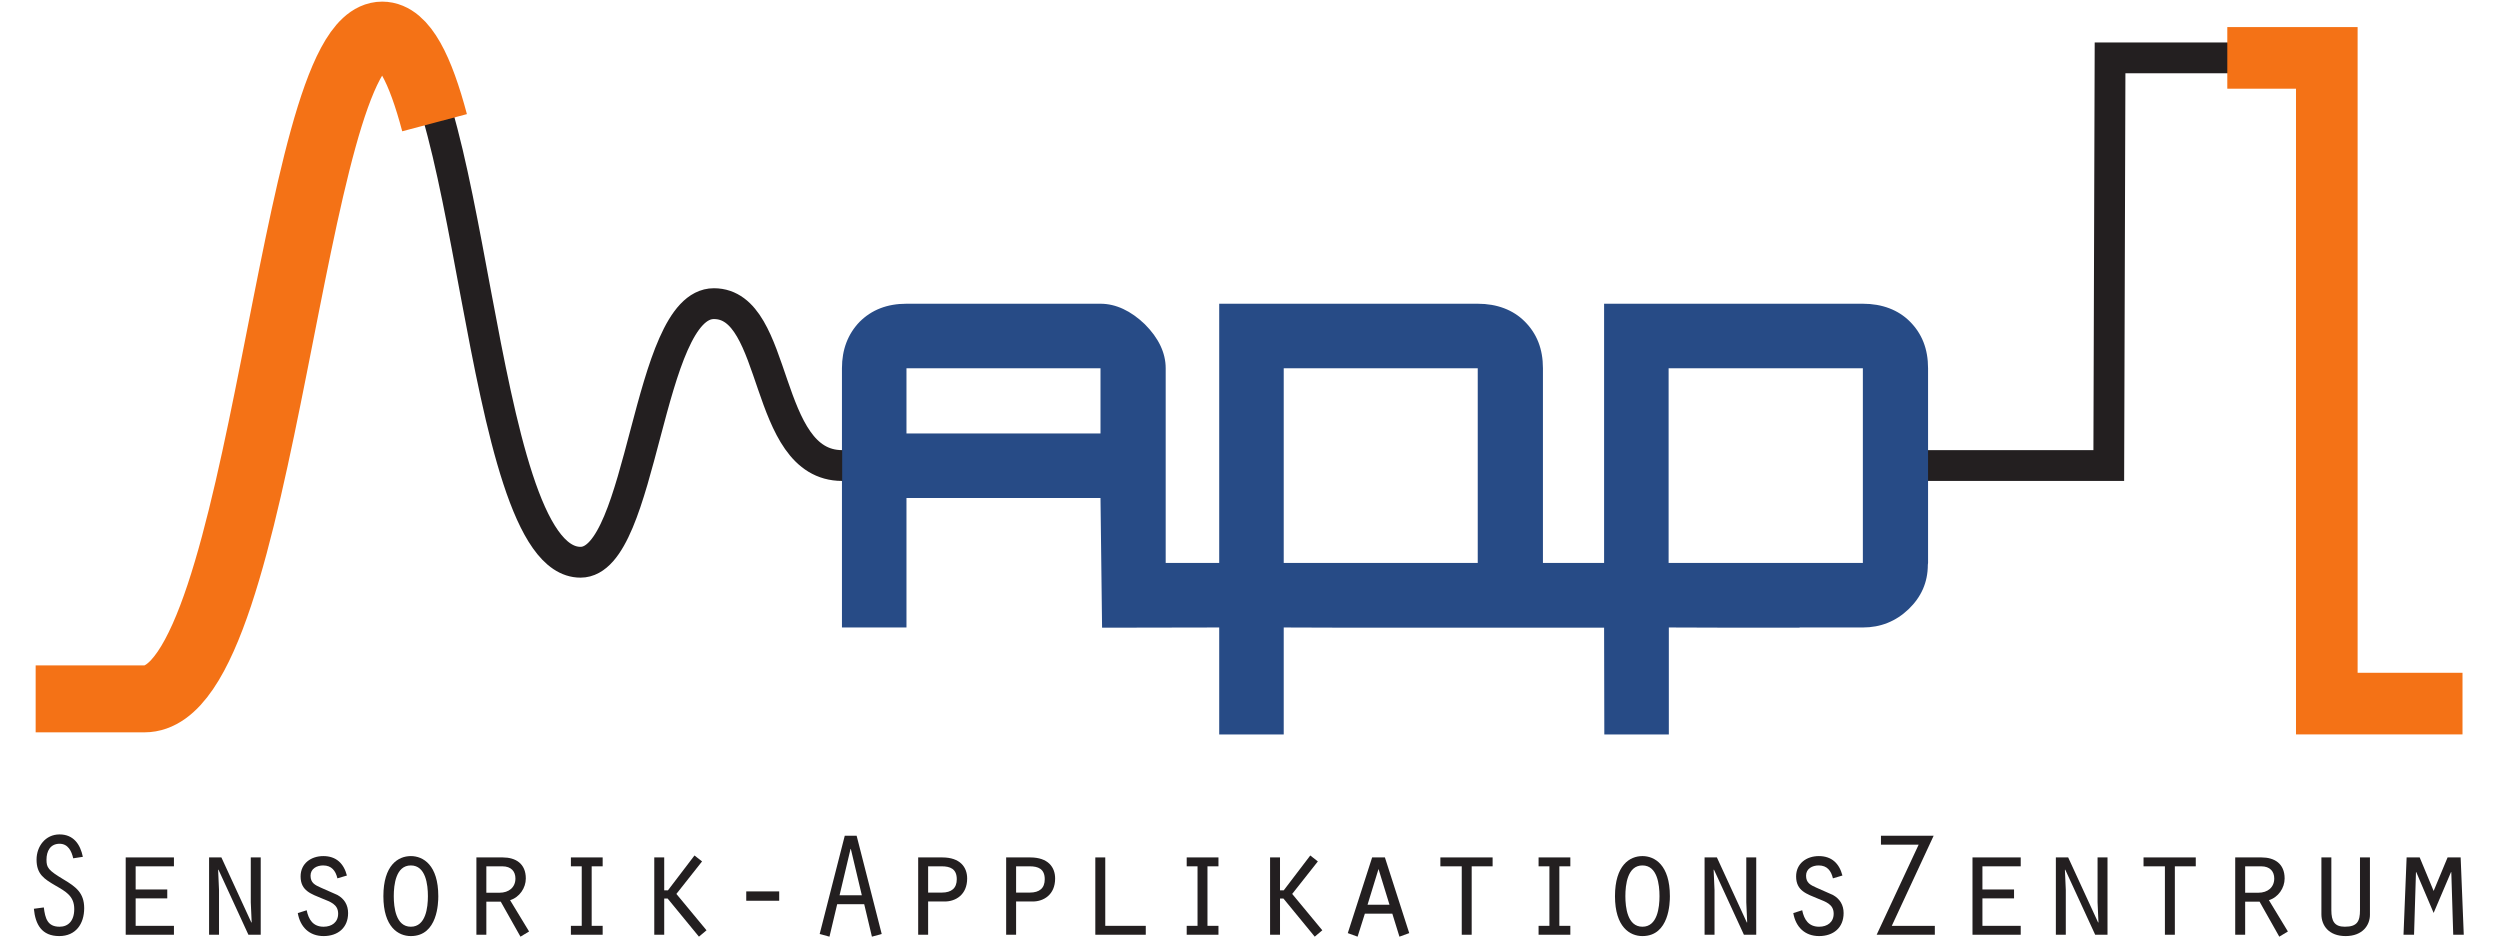 <?xml version="1.0" encoding="UTF-8" standalone="no"?>
<!-- Created with Inkscape (http://www.inkscape.org/) -->

<svg
   xmlns:dc="http://purl.org/dc/elements/1.1/"
   xmlns:cc="http://creativecommons.org/ns#"
   xmlns:rdf="http://www.w3.org/1999/02/22-rdf-syntax-ns#"
   xmlns:svg="http://www.w3.org/2000/svg"
   xmlns="http://www.w3.org/2000/svg"
   xmlns:sodipodi="http://sodipodi.sourceforge.net/DTD/sodipodi-0.dtd"
   xmlns:inkscape="http://www.inkscape.org/namespaces/inkscape"
   id="svg2"
   version="1.1"
   inkscape:version="0.48.3.1 r9886"
   width="347.5"
   height="131.25"
   xml:space="preserve"
   sodipodi:docname="logo_sappz_4c.svg"><defs
     id="defs6" /><sodipodi:namedview
     pagecolor="#ffffff"
     bordercolor="#666666"
     borderopacity="1"
     objecttolerance="10"
     gridtolerance="10"
     guidetolerance="10"
     inkscape:pageopacity="0"
     inkscape:pageshadow="2"
     inkscape:window-width="1438"
     inkscape:window-height="879"
     id="namedview4"
     showgrid="false"
     inkscape:zoom="2.0028777"
     inkscape:cx="203.01995"
     inkscape:cy="35.139067"
     inkscape:window-x="0"
     inkscape:window-y="19"
     inkscape:window-maximized="1"
     inkscape:current-layer="g12" /><g
     id="g10"
     inkscape:groupmode="layer"
     inkscape:label="ink_ext_XXXXXX"
     transform="matrix(1.25,0,0,-1.25,0,131.25)"><g
       id="g12"
       transform="scale(0.1,0.1)"><path
         d="m 2115.99,532.332 228.97,0 1.42,453.297 241.03,0 0,-715.207 129.15,0"
         style="fill:none;stroke:#231f20;stroke-opacity:1;stroke-width:34.264;stroke-linecap:butt;stroke-linejoin:miter;stroke-miterlimit:3.864;stroke-dasharray:none"
         id="path14" /><path
         style="fill:#274b86;fill-opacity:1;fill-rule:nonzero;stroke:none"
         d="M 126 42.219 C 123.316 42.219 121.154 43.063 119.469 44.75 C 117.858 46.437 117.031 48.581 117.031 51.188 L 117.031 87.219 L 126 87.219 L 126 69.219 L 152.969 69.219 L 153.188 87.25 L 169.469 87.219 L 169.469 102.094 L 178.438 102.094 L 178.438 87.219 L 188 87.25 L 222.969 87.25 L 223 102.094 L 231.969 102.094 L 231.969 87.219 L 241.531 87.25 L 250.125 87.25 L 250.156 87.219 L 258.938 87.219 C 261.39 87.219 263.516 86.374 265.281 84.688 C 267.044 83.002 267.969 80.953 267.969 78.5 L 268 78.25 L 268 51.188 C 268 48.504 267.156 46.373 265.469 44.688 C 263.859 43.077 261.621 42.219 258.938 42.219 L 222.969 42.219 L 222.969 78.25 L 214.469 78.25 L 214.469 51.188 C 214.469 48.504 213.624 46.373 211.938 44.688 C 210.327 43.077 208.09 42.219 205.406 42.219 L 169.469 42.219 L 169.469 78.25 L 162.031 78.25 L 162.031 51.188 C 162.031 49.041 161.042 46.98 159.125 45.062 C 157.209 43.222 155.115 42.219 152.969 42.219 L 126 42.219 z M 126 51.188 L 152.969 51.188 L 152.969 60.25 L 126 60.25 L 126 51.188 z M 178.438 51.188 L 205.406 51.188 L 205.406 78.25 L 178.438 78.25 L 178.438 51.188 z M 231.938 51.188 L 258.938 51.188 L 258.938 78.25 L 231.938 78.25 L 231.938 51.188 z "
         transform="matrix(8,0,0,-8,0,1050)"
         id="path16" /><path
         d="m 936.516,532.332 c -88.719,0 -69.86,180.02 -142.696,180.02 -74.672,0 -78.382,-287.559 -148.289,-287.559 -117.316,0 -118.336,592.357 -220.547,592.357 -102.207,0 -130.402,-747.49 -263.906,-749.041 -59.543,-0.691 -54.957,0 -54.957,0"
         style="fill:none;stroke:#231f20;stroke-opacity:1;stroke-width:34.264;stroke-linecap:butt;stroke-linejoin:miter;stroke-miterlimit:3.864;stroke-dasharray:none"
         id="path24" /><path
         d="m 483.238,913.551 c -15.652,58.929 -34.258,97.429 -58.254,97.429 -102.207,0 -130.808,-738.125 -264.312,-738.125 -86.192,0 -121.024,0 -121.024,0"
         style="fill:none;stroke:#f47216;stroke-opacity:1;stroke-width:74.424;stroke-linecap:butt;stroke-linejoin:miter;stroke-miterlimit:3.864;stroke-dasharray:none"
         id="path26" /><path
         d="m 2476.76,985.629 110.65,0 0,-718.02 150.9,0"
         style="fill:none;stroke:#f47216;stroke-opacity:1;stroke-width:68.529;stroke-linecap:butt;stroke-linejoin:miter;stroke-miterlimit:3.864;stroke-dasharray:none"
         id="path28" /><path
         d="m 92.129,97.211 c -2.805,13.867 -10.398,24.922 -25.91,24.922 -15.676,0 -25.578,-13.203 -25.578,-28.055 0,-16.172 8.414,-21.453 21.121,-28.883 11.387,-6.598 20.797,-11.551 20.797,-26.074 0,-13.203 -6.766,-19.637 -16.34,-19.637 -13.367,0 -16.008,9.242 -17.492,21.453 L 37.668,39.453 C 39.32,21.957 46.418,9.086 65.891,9.086 c 18.484,0 27.727,13.699 27.727,31.027 0,16.996 -9.242,23.762 -22.777,31.848 -17.328,10.399 -19.145,13.203 -19.145,22.117 0,9.242 4.129,17.66 14.524,17.66 9.406,0 13.367,-8.09 15.184,-16.175 l 10.727,1.648"
         style="fill:#231f20;fill-opacity:1;fill-rule:nonzero;stroke:none"
         id="path30" /><path
         d="m 139.781,10.57 53.637,0 0,9.902 -42.578,0 0,30.531 35.152,0 0,9.902 -35.152,0 0,25.746 42.578,0 0,9.899 -53.637,0 0,-85.981"
         style="fill:#231f20;fill-opacity:1;fill-rule:nonzero;stroke:none"
         id="path32" /><path
         d="m 232.492,10.57 11.055,0 0,49.676 -0.988,22.445 0.328,0.328 33.34,-72.449 13.695,0 0,85.981 -11.059,0 0,-49.84 0.992,-22.277 -0.332,-0.328 -33.335,72.445 -13.696,0 0,-85.981"
         style="fill:#231f20;fill-opacity:1;fill-rule:nonzero;stroke:none"
         id="path34" /><path
         d="m 331.137,34.664 c 2.644,-15.348 12.711,-25.578 28.718,-25.578 15.844,0 27.231,9.242 27.231,25.578 0,8.914 -4.125,15.848 -11.883,20.137 l -18.32,8.086 c -6.602,2.973 -11.551,5.281 -11.551,13.367 0,7.758 6.934,11.387 14.027,11.387 9.407,0 13.864,-5.938 15.844,-14.355 l 10.563,3.133 c -3.465,13.371 -11.883,21.621 -26.243,21.621 -13.531,0 -25.25,-8.086 -25.25,-22.609 0,-16.172 11.883,-19.477 24.426,-24.758 8.418,-3.465 17.328,-6.106 17.328,-16.664 0,-9.574 -7.093,-14.523 -16.172,-14.523 -11.55,0 -16.667,7.754 -18.816,18.316 l -9.902,-3.137"
         style="fill:#231f20;fill-opacity:1;fill-rule:nonzero;stroke:none"
         id="path36" /><path
         d="m 456.855,98.039 c -14.195,0 -30.531,-10.23 -30.531,-44.559 0,-34.492 16.668,-44.395 30.531,-44.395 30.036,0 30.532,37.461 30.532,44.395 0,34.656 -16.836,44.559 -30.532,44.559 z m 0,-10.399 c 16.668,0 18.977,-21.453 18.977,-34.16 0,-12.543 -2.309,-33.996 -18.977,-33.996 -16.667,0 -18.98,21.453 -18.98,33.996 0,12.707 2.313,34.16 18.98,34.16"
         style="fill:#231f20;fill-opacity:1;fill-rule:evenodd;stroke:none"
         id="path38" /><path
         d="m 540.816,57.277 0,29.375 17.821,0 c 9.902,0 14.523,-5.777 14.523,-13.535 0,-9.734 -7.094,-15.84 -17.824,-15.84 l -14.52,0 z m -11.058,-46.707 11.058,0 0,36.805 16.008,0 21.949,-38.949 9.571,5.777 -21.121,34.82 c 10.394,3.137 17.488,13.535 17.488,24.094 0,16.672 -11.387,23.434 -25.742,23.434 l -29.211,0 0,-85.981"
         style="fill:#231f20;fill-opacity:1;fill-rule:evenodd;stroke:none"
         id="path40" /><path
         d="m 634.84,10.57 35.32,0 0,9.902 -12.215,0 0,66.18 12.215,0 0,9.899 -35.32,0 0,-9.899 12.051,0 0,-66.18 -12.051,0 0,-9.902"
         style="fill:#231f20;fill-opacity:1;fill-rule:nonzero;stroke:none"
         id="path42" /><path
         d="m 738.609,96.551 -11.058,0 0,-85.981 11.058,0 0,40.27 3.793,0 34.825,-42.414 8.418,7.094 -33.504,40.434 28.547,36.145 -8.415,6.601 -29.539,-38.785 -4.125,0 0,36.637"
         style="fill:#231f20;fill-opacity:1;fill-rule:nonzero;stroke:none"
         id="path44" /><path
         d="m 829.828,48.363 36.641,0 0,10.398 -36.641,0 0,-10.398 z"
         style="fill:#231f20;fill-opacity:1;fill-rule:nonzero;stroke:none"
         id="path46" /><path
         d="m 960.992,44.566 8.578,-36.141 10.895,2.973 -27.891,109.25 -13.203,0 -27.891,-109.25 10.891,-2.973 8.582,36.141 30.039,0 z m -2.64,9.906 -24.758,0 12.211,51.488 0.332,0 12.215,-51.488"
         style="fill:#231f20;fill-opacity:1;fill-rule:evenodd;stroke:none"
         id="path48" /><path
         d="m 1032.08,47.539 18.48,0 c 12.05,0 24.92,7.426 24.92,25.578 0,12.543 -7.75,23.434 -27.72,23.434 l -26.74,0 0,-85.981 11.06,0 0,36.969 z m 0,9.902 0,29.211 15.18,0 c 9.08,0 16.67,-2.641 16.67,-14.359 0,-9.902 -5.78,-14.852 -16.67,-14.852 l -15.18,0"
         style="fill:#231f20;fill-opacity:1;fill-rule:evenodd;stroke:none"
         id="path50" /><path
         d="m 1129.9,47.539 18.49,0 c 12.04,0 24.91,7.426 24.91,25.578 0,12.543 -7.75,23.434 -27.72,23.434 l -26.74,0 0,-85.981 11.06,0 0,36.969 z m 0,9.902 0,29.211 15.18,0 c 9.08,0 16.67,-2.641 16.67,-14.359 0,-9.902 -5.77,-14.852 -16.67,-14.852 l -15.18,0"
         style="fill:#231f20;fill-opacity:1;fill-rule:evenodd;stroke:none"
         id="path52" /><path
         d="m 1217.99,10.57 56.11,0 0,9.902 -45.05,0 0,76.078 -11.06,0 0,-85.981"
         style="fill:#231f20;fill-opacity:1;fill-rule:nonzero;stroke:none"
         id="path54" /><path
         d="m 1319.61,10.57 35.32,0 0,9.902 -12.22,0 0,66.18 12.22,0 0,9.899 -35.32,0 0,-9.899 12.05,0 0,-66.18 -12.05,0 0,-9.902"
         style="fill:#231f20;fill-opacity:1;fill-rule:nonzero;stroke:none"
         id="path56" /><path
         d="m 1423.37,96.551 -11.05,0 0,-85.981 11.05,0 0,40.27 3.8,0 34.82,-42.414 8.42,7.094 -33.5,40.434 28.54,36.145 -8.41,6.601 -29.54,-38.785 -4.13,0 0,36.637"
         style="fill:#231f20;fill-opacity:1;fill-rule:nonzero;stroke:none"
         id="path58" /><path
         d="m 1548.26,34.008 7.92,-25.582 10.89,3.961 -27.06,84.164 -14.19,0 -27.07,-84.164 10.89,-3.961 8.09,25.582 30.53,0 z m -3.13,9.899 -24.43,0 12.21,39.773 12.22,-39.773"
         style="fill:#231f20;fill-opacity:1;fill-rule:evenodd;stroke:none"
         id="path60" /><path
         d="m 1625.46,10.57 11.05,0 0,76.082 23.27,0 0,9.899 -58.09,0 0,-9.899 23.77,0 0,-76.082"
         style="fill:#231f20;fill-opacity:1;fill-rule:nonzero;stroke:none"
         id="path62" /><path
         d="m 1710.9,10.57 35.32,0 0,9.902 -12.22,0 0,66.18 12.22,0 0,9.899 -35.32,0 0,-9.899 12.05,0 0,-66.18 -12.05,0 0,-9.902"
         style="fill:#231f20;fill-opacity:1;fill-rule:nonzero;stroke:none"
         id="path64" /><path
         d="m 1826.39,98.039 c -14.2,0 -30.53,-10.23 -30.53,-44.559 0,-34.492 16.66,-44.395 30.53,-44.395 30.03,0 30.53,37.461 30.53,44.395 0,34.656 -16.84,44.559 -30.53,44.559 z m 0,-10.399 c 16.66,0 18.97,-21.453 18.97,-34.16 0,-12.543 -2.31,-33.996 -18.97,-33.996 -16.68,0 -18.98,21.453 -18.98,33.996 0,12.707 2.3,34.16 18.98,34.16"
         style="fill:#231f20;fill-opacity:1;fill-rule:evenodd;stroke:none"
         id="path66" /><path
         d="m 1895.49,10.57 11.06,0 0,49.676 -0.99,22.445 0.33,0.328 33.34,-72.449 13.7,0 0,85.981 -11.06,0 0,-49.84 0.99,-22.277 -0.34,-0.328 -33.33,72.445 -13.7,0 0,-85.981"
         style="fill:#231f20;fill-opacity:1;fill-rule:nonzero;stroke:none"
         id="path68" /><path
         d="m 1994.14,34.664 c 2.64,-15.348 12.71,-25.578 28.72,-25.578 15.84,0 27.23,9.242 27.23,25.578 0,8.914 -4.13,15.848 -11.89,20.137 l -18.31,8.086 c -6.61,2.973 -11.56,5.281 -11.56,13.367 0,7.758 6.94,11.387 14.03,11.387 9.41,0 13.86,-5.938 15.84,-14.355 l 10.57,3.133 c -3.47,13.371 -11.89,21.621 -26.25,21.621 -13.53,0 -25.25,-8.086 -25.25,-22.609 0,-16.172 11.89,-19.477 24.43,-24.758 8.42,-3.465 17.33,-6.106 17.33,-16.664 0,-9.574 -7.1,-14.523 -16.17,-14.523 -11.56,0 -16.67,7.754 -18.82,18.316 l -9.9,-3.137"
         style="fill:#231f20;fill-opacity:1;fill-rule:nonzero;stroke:none"
         id="path70" /><path
         d="m 2086.84,10.57 64.69,0 0,9.902 -47.86,0 46.54,100.175 -58.59,0 0,-9.902 41.92,0 -46.7,-100.176"
         style="fill:#231f20;fill-opacity:1;fill-rule:nonzero;stroke:none"
         id="path72" /><path
         d="m 2193.41,10.57 53.63,0 0,9.902 -42.58,0 0,30.531 35.16,0 0,9.902 -35.16,0 0,25.746 42.58,0 0,9.899 -53.63,0 0,-85.981"
         style="fill:#231f20;fill-opacity:1;fill-rule:nonzero;stroke:none"
         id="path74" /><path
         d="m 2286.12,10.57 11.05,0 0,49.676 -0.99,22.445 0.33,0.328 33.34,-72.449 13.7,0 0,85.981 -11.06,0 0,-49.84 0.99,-22.277 -0.33,-0.328 -33.34,72.445 -13.69,0 0,-85.981"
         style="fill:#231f20;fill-opacity:1;fill-rule:nonzero;stroke:none"
         id="path76" /><path
         d="m 2407.38,10.57 11.05,0 0,76.082 23.27,0 0,9.899 -58.09,0 0,-9.899 23.77,0 0,-76.082"
         style="fill:#231f20;fill-opacity:1;fill-rule:nonzero;stroke:none"
         id="path78" /><path
         d="m 2496.62,57.277 0,29.375 17.82,0 c 9.9,0 14.52,-5.777 14.52,-13.535 0,-9.734 -7.09,-15.84 -17.82,-15.84 l -14.52,0 z m -11.06,-46.707 11.06,0 0,36.805 16.01,0 21.94,-38.949 9.57,5.777 -21.12,34.82 c 10.4,3.137 17.49,13.535 17.49,24.094 0,16.672 -11.38,23.434 -25.74,23.434 l -29.21,0 0,-85.981"
         style="fill:#231f20;fill-opacity:1;fill-rule:evenodd;stroke:none"
         id="path80" /><path
         d="m 2581.4,96.551 0,-63.207 c 0,-12.543 8.25,-24.258 26.9,-24.258 18.98,0 27.07,12.211 27.07,23.602 l 0,63.863 -11.06,0 0,-58.582 c 0,-12.379 -2.97,-18.484 -16.83,-18.484 -11.39,0 -15.02,5.938 -15.02,18.484 l 0,58.582 -11.06,0"
         style="fill:#231f20;fill-opacity:1;fill-rule:nonzero;stroke:none"
         id="path82" /><path
         d="m 2706.21,34.832 19.31,45.383 0.33,0 2.14,-69.644 11.72,0 -3.46,85.981 -14.53,0 -15.51,-37.293 -15.51,37.293 -14.53,0 -3.46,-85.981 11.72,0 2.14,69.644 0.33,0 19.31,-45.383"
         style="fill:#231f20;fill-opacity:1;fill-rule:nonzero;stroke:none"
         id="path84" /></g></g></svg>